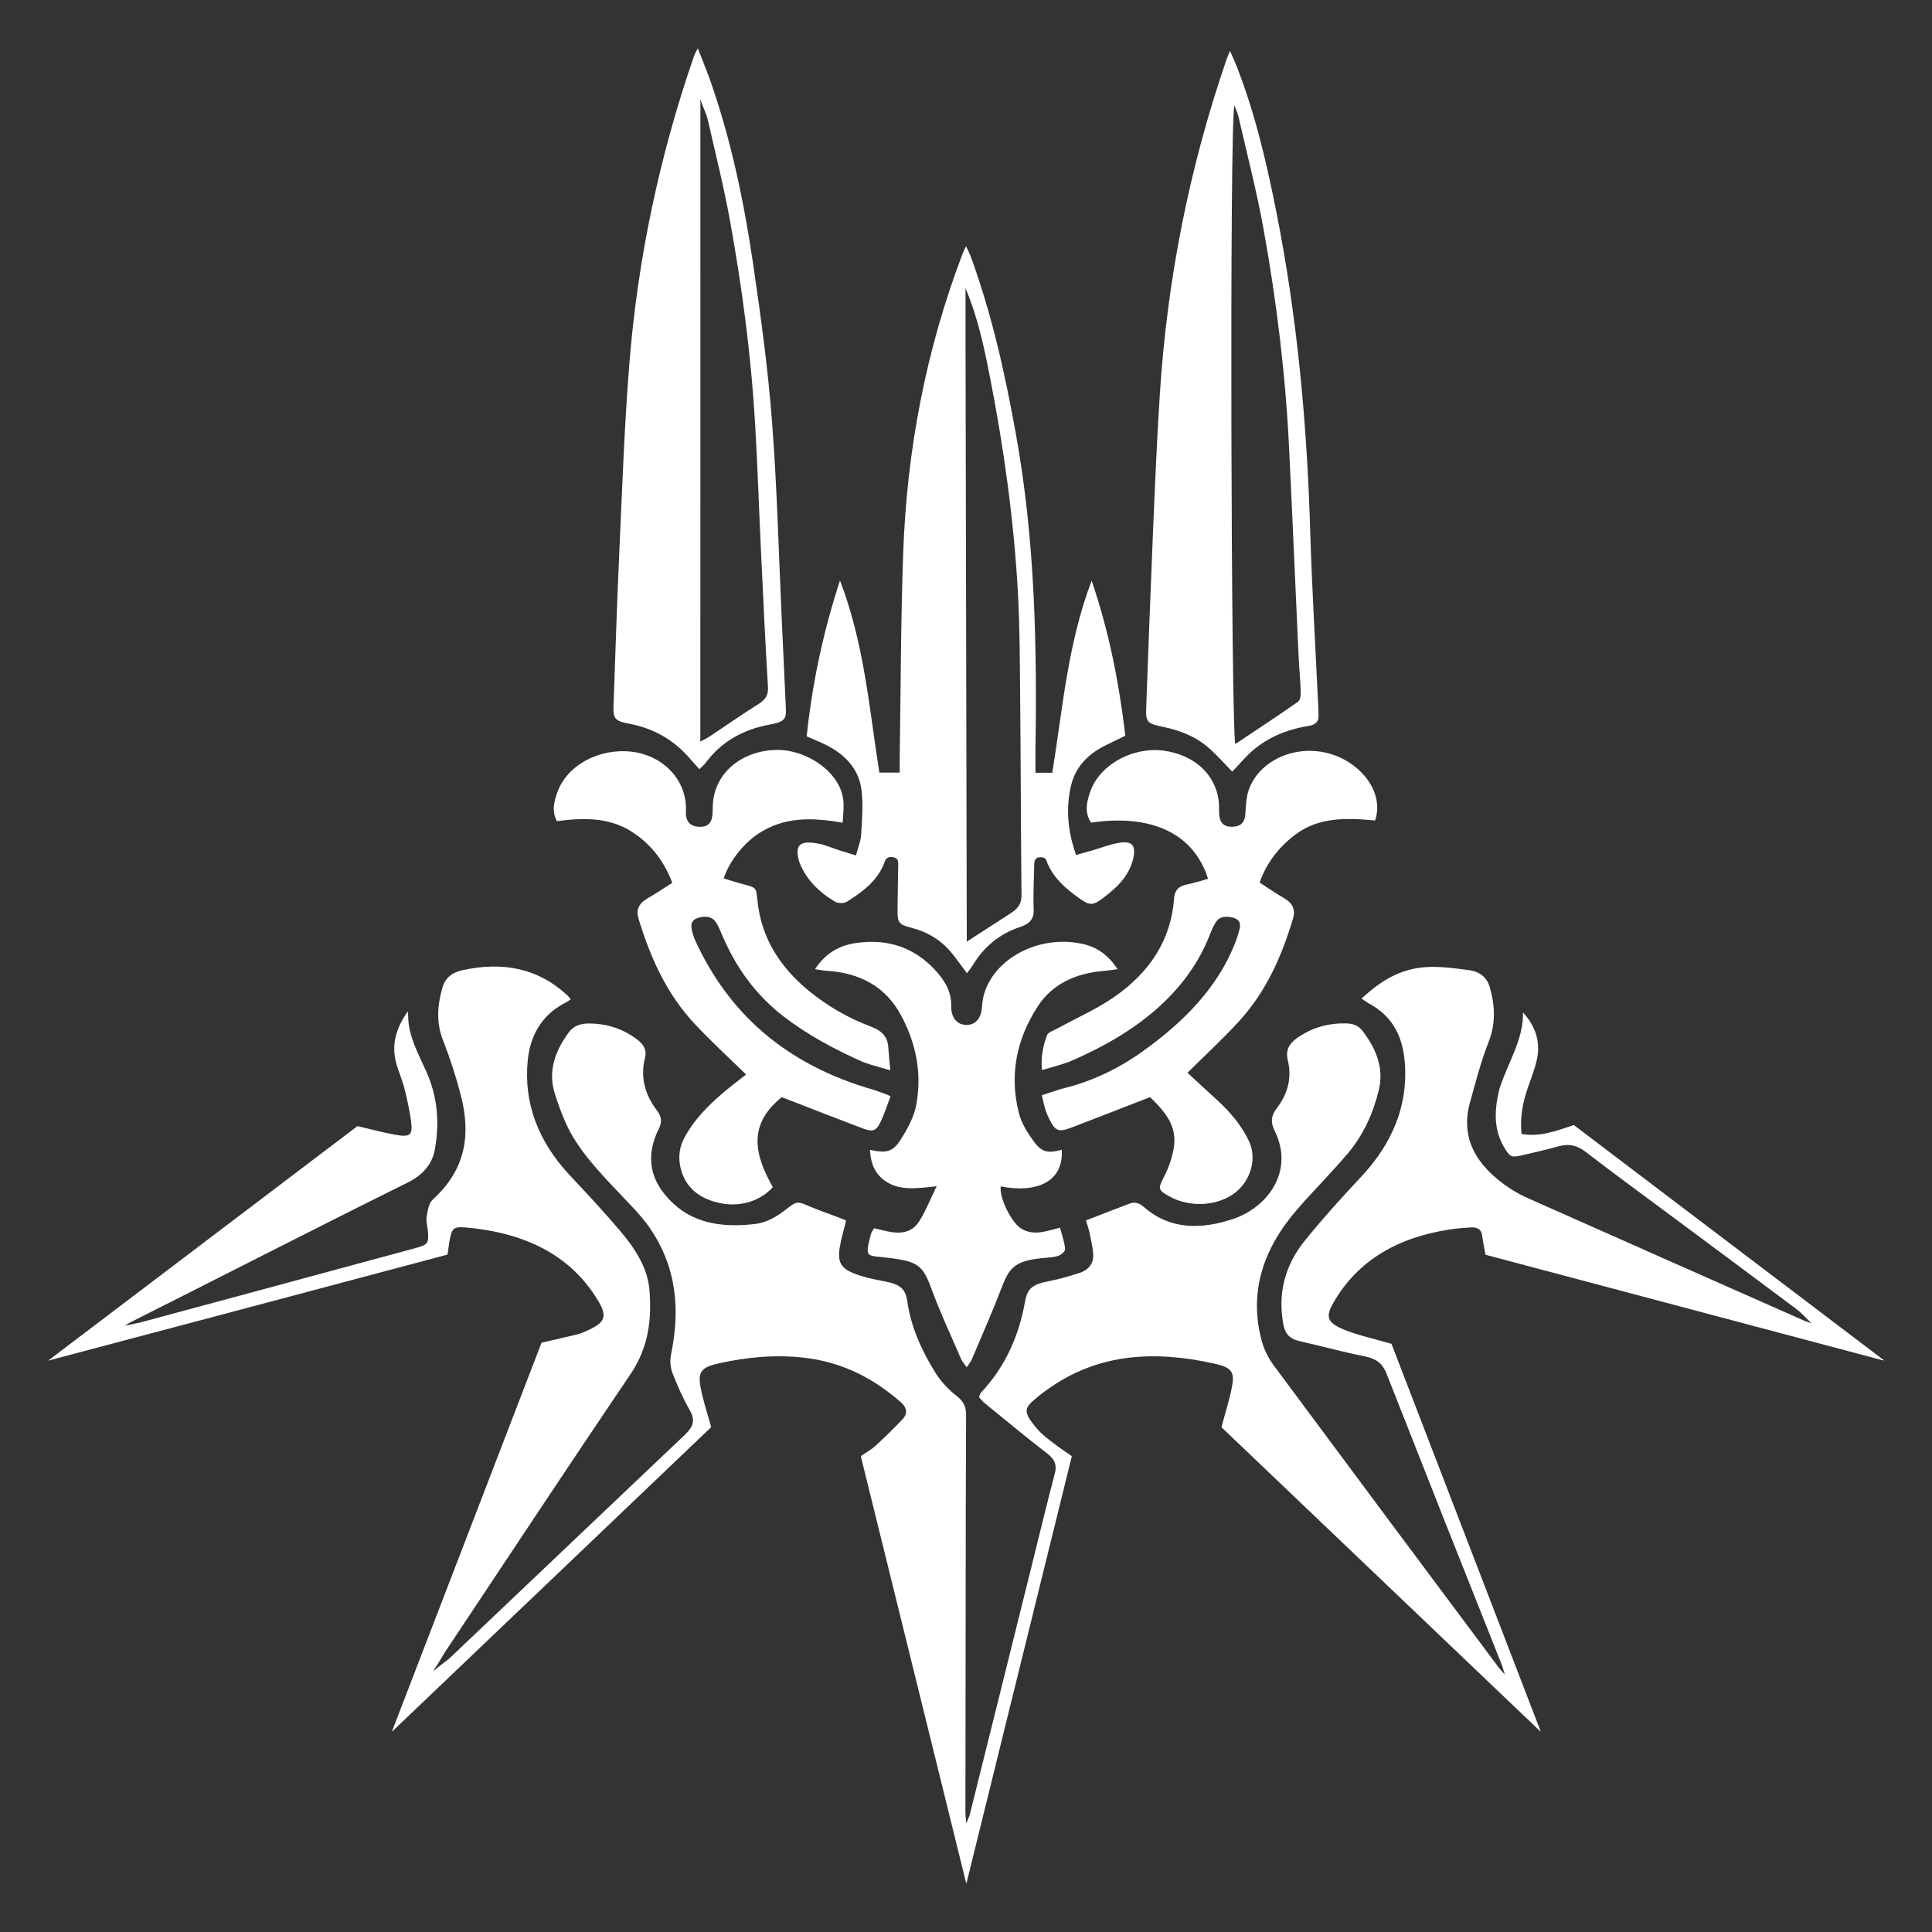 <?xml version="1.0" encoding="utf-8"?>
<!-- Generator: Adobe Illustrator 25.2.1, SVG Export Plug-In . SVG Version: 6.00 Build 0)  -->
<svg version="1.1" id="Calque_1" xmlns="http://www.w3.org/2000/svg" xmlns:xlink="http://www.w3.org/1999/xlink" x="0px" y="0px"
	 viewBox="0 0 40 40" style="enable-background:new 0 0 40 40;" xml:space="preserve">
<rect x="0" y="0" width="40" height="40" fill="#333333" stroke="none"/>
<style type="text/css">
	.st0{fill:#FFFFFF;}
</style>
<path class="st0" d="M9.306,34.334c1.624-1.544,3.249-3.087,4.875-4.63
	c0.173-0.163,0.218-0.3,0.103-0.501c-0.142-0.25-0.259-0.511-0.361-0.775
	c-0.045-0.122-0.056-0.251-0.031-0.377c0.192-0.929,0.125-1.826-0.459-2.656
	c-0.167-0.237-0.384-0.451-0.589-0.668c-0.43-0.455-0.868-0.906-1.121-1.455
	c-0.094-0.205-0.169-0.417-0.236-0.629c-0.144-0.457-0.002-0.871,0.284-1.262
	c0.102-0.14,0.242-0.194,0.438-0.191c0.38,0.006,0.702,0.119,0.98,0.329
	c0.139,0.105,0.207,0.221,0.164,0.39c-0.098,0.385-0.005,0.749,0.246,1.079
	c0.098,0.129,0.115,0.235,0.041,0.383c-0.282,0.563-0.197,1.086,0.3,1.546
	c0.459,0.426,1.05,0.499,1.686,0.425c0.258-0.03,0.465-0.159,0.653-0.307
	c0.215-0.169,0.233-0.166,0.479-0.06c0.181,0.078,0.371,0.142,0.557,0.213
	c0.068,0.026,0.135,0.053,0.203,0.08c0,0,0,0.001,0,0.001
	c-0.048,0.2-0.105,0.381-0.133,0.564c-0.05,0.324,0.035,0.447,0.398,0.569
	c0.17,0.058,0.352,0.092,0.531,0.127c0.32,0.061,0.432,0.146,0.472,0.423
	c0.077,0.527,0.297,1.015,0.587,1.479c0.111,0.177,0.269,0.343,0.444,0.48
	c0.147,0.115,0.185,0.232,0.185,0.386c-0.006,1.299-0.009,2.598-0.009,3.897
	c-0.002,1.446-0.004,2.893-0.005,4.339c0,0.046,0.009,0.11,0.016,0.216
	c0,0,0.001,0.001,0.001,0c0-0,0-0,0.001-0
	c0.011-0.02,0.063-0.154,0.068-0.164l0.001-0.001
	c0.443-1.79,0.895-3.585,1.337-5.375c0.14-0.568,0.278-1.135,0.427-1.702
	c0.044-0.169,0.005-0.289-0.153-0.41c-0.444-0.343-0.873-0.7-1.307-1.053
	c-0.041-0.033-0.071-0.075-0.109-0.116c-0-0-0-0,0-0.001
	c0.015-0.035,0.019-0.07,0.041-0.094c0.518-0.555,0.787-1.194,0.911-1.883
	c0.051-0.282,0.158-0.361,0.504-0.427c0.207-0.04,0.409-0.1,0.609-0.163
	c0.218-0.069,0.316-0.216,0.298-0.406c-0.013-0.146-0.046-0.291-0.076-0.435
	c-0.016-0.078-0.045-0.155-0.074-0.25c-0-0-0-0.001,0-0.001
	c0.31-0.12,0.606-0.237,0.905-0.349c0.125-0.047,0.217,0.003,0.307,0.081
	c0.54,0.466,1.187,0.455,1.838,0.236c0.702-0.236,1.275-0.979,0.857-1.825
	c-0.092-0.187-0.069-0.316,0.05-0.474c0.228-0.301,0.31-0.637,0.222-0.987
	c-0.054-0.218,0.039-0.359,0.231-0.486c0.287-0.19,0.608-0.283,0.975-0.276
	c0.152,0.003,0.262,0.051,0.341,0.155c0.288,0.377,0.448,0.776,0.336,1.231
	c-0.115,0.47-0.311,0.914-0.639,1.305c-0.331,0.393-0.703,0.762-1.041,1.151
	c-0.719,0.826-1.018,1.737-0.737,2.75c0.05,0.174,0.133,0.341,0.246,0.493
	c1.548,2.087,3.101,4.172,4.657,6.254c0.02,0.026,0.066,0.077,0.123,0.14
	c0,0,0.001,0,0.001-0c0-0,0-0,0-0.001
	l-0.056-0.182l0,0c-0.802-2.012-1.599-4.026-2.391-6.042
	c-0.079-0.201-0.2-0.31-0.451-0.36c-0.454-0.09-0.899-0.213-1.35-0.315
	c-0.221-0.05-0.303-0.166-0.337-0.349c-0.115-0.627,0.023-1.21,0.444-1.731
	c0.366-0.452,0.76-0.889,1.163-1.319c0.648-0.69,0.971-1.467,0.91-2.343
	c-0.036-0.508-0.213-0.971-0.761-1.258l0,0c-0.058-0.039-0.07-0.049-0.136-0.091
	c-0-0-0-0.001-0-0.001c0-0,0-0,0-0
	c0.381-0.357,0.805-0.632,1.385-0.655c0.278-0.011,0.562,0.029,0.84,0.066
	c0.233,0.031,0.375,0.16,0.43,0.355c0.108,0.379,0.126,0.749-0.025,1.132
	c-0.161,0.409-0.269,0.833-0.386,1.254c-0.208,0.75,0.143,1.324,0.832,1.781
	c0.123,0.08,0.255,0.15,0.393,0.21c1.901,0.845,3.803,1.688,5.706,2.53l0,0
	c0.005,0.001,0.114,0.039,0.135,0.046c0,0,0.001,0,0.001-0
	c0-0,0-0.001-0-0.001c-0.071-0.069-0.217-0.222-0.296-0.281
	c-0.902-0.674-1.805-1.347-2.71-2.018c-0.554-0.412-1.113-0.819-1.657-1.24
	c-0.179-0.138-0.351-0.183-0.581-0.118c-0.239,0.069-0.485,0.12-0.728,0.179
	c-0.23,0.055-0.26,0.043-0.369-0.13c-0.241-0.384-0.22-0.787-0.127-1.196
	c0.007-0.032,0.018-0.064,0.028-0.095c0.167-0.506,0.482-0.979,0.471-1.53
	c-0-0,0-0.001,0.001-0.001c0-0,0.001,0,0.001,0
	c0.27,0.299,0.364,0.626,0.284,0.98c-0.043,0.192-0.117,0.379-0.182,0.567
	c-0.107,0.307-0.171,0.618-0.134,0.966c-0,0,0,0.001,0.001,0.001
	c0.384,0.068,0.717-0.064,1.082-0.183c0-0,0.001-0,0.001,0L39,28.159
	l-0.006,0.008l-8.238-2.189c-0-0-0.001-0-0.001-0.001
	c-0.025-0.144-0.053-0.272-0.069-0.4c-0.015-0.125-0.099-0.173-0.235-0.165
	c-0.146,0.008-0.291,0.022-0.435,0.043c-1.099,0.167-1.913,0.657-2.404,1.507
	c-0.173,0.3-0.142,0.422,0.224,0.57c0.294,0.119,0.617,0.186,0.972,0.29
	c0,0,0,0,0.001,0c1.02,2.648,2.056,5.34,3.092,8.032
	c0,0,0,0.001-0,0.001c-0,0-0.001,0-0.001-0
	l-6.611-6.306c-0-0-0-0,0-0.001
	c0.08-0.303,0.17-0.577,0.221-0.855c0.054-0.297-0.021-0.382-0.365-0.46
	c-1.232-0.277-2.394-0.214-3.417,0.506c-0.06,0.042-0.122,0.082-0.177,0.127
	c-0.337,0.28-0.425,0.317-0.057,0.74c0.091,0.104,0.212,0.191,0.326,0.28
	c0.114,0.088,0.237,0.168,0.371,0.262c0,0,0,0.001,0,0.001
	c-0.728,2.952-1.456,5.902-2.183,8.849C20.008,39,20.008,39,20.007,39
	c-0-0-0.001-0-0.001-0.001c-0.724-2.933-1.452-5.883-2.184-8.851
	c-0-0-0-0.001,0-0.001c0.097-0.067,0.212-0.129,0.301-0.211
	c0.196-0.179,0.385-0.364,0.565-0.554c0.113-0.12,0.085-0.244-0.04-0.353
	c-0.547-0.479-1.189-0.823-1.982-0.917c-0.594-0.071-1.187-0.017-1.767,0.111
	c-0.373,0.082-0.453,0.169-0.396,0.491c0.047,0.264,0.136,0.522,0.221,0.833
	c0,0,0,0,0,0.001c-2.173,2.073-4.392,4.19-6.61,6.306
	c-0,0-0.001,0.001-0.001,0c-0-0-0.001-0.001-0-0.001l0,0
	c1.035-2.689,2.067-5.373,3.099-8.054c0-0,0-0,0.001,0
	c0.26-0.06,0.503-0.115,0.744-0.173c0.056-0.013,0.108-0.037,0.16-0.059
	c0.423-0.183,0.47-0.303,0.252-0.66c-0.565-0.927-1.502-1.381-2.705-1.492
	c-0.262-0.024-0.302,0.008-0.347,0.223c-0.022,0.104-0.032,0.209-0.051,0.336
	c0,0-0,0.001-0.001,0.001c-2.748,0.732-5.502,1.464-8.264,2.195
	c-0.001,0-0.001-0-0.001-0.001c-0-0,0-0.001,0-0.001
	l6.401-4.853c0-0,0.001-0,0.001,0c0.275,0.064,0.523,0.132,0.777,0.178
	c0.299,0.054,0.364,0.012,0.336-0.236c-0.027-0.242-0.083-0.484-0.142-0.722
	c-0.043-0.175-0.121-0.344-0.169-0.52c-0.103-0.376-0.011-0.724,0.238-1.072
	c0-0,0.001-0.001,0.001-0c0,0,0,0,0.001,0
	c0.007,0.052,0.006,0.092,0.007,0.119c0.012,0.412,0.216,0.763,0.382,1.139
	c0.229,0.517,0.268,1.052,0.171,1.592c-0.054,0.304-0.237,0.529-0.572,0.695
	c-1.92,0.952-3.821,1.929-5.734,2.89c-0.015,0.008,0,0-0.082,0.049
	c-0.001,0-0.036,0.02-0.035,0.02c0.123-0.02,0.175-0.039,0.314-0.064
	c1.89-0.509,3.78-1.02,5.669-1.532c0.303-0.082,0.316-0.102,0.294-0.368
	c-0.008-0.098-0.041-0.198-0.025-0.292c0.022-0.124,0.039-0.276,0.131-0.36
	c0.693-0.628,0.782-1.364,0.577-2.153c-0.098-0.383-0.22-0.761-0.366-1.133
	c-0.149-0.374-0.12-0.737-0.012-1.108c0.055-0.186,0.19-0.3,0.405-0.348
	c0.847-0.19,1.58-0.038,2.176,0.516c0.028,0.026,0.052,0.054,0.072,0.084
	c0,0,0,0.001,0,0.001c-0.07,0.049-0.067,0.049-0.105,0.068
	c-0.526,0.266-0.738,0.722-0.785,1.199c-0.086,0.884,0.217,1.677,0.872,2.377
	c0.355,0.379,0.71,0.758,1.042,1.151c0.312,0.369,0.571,0.768,0.607,1.23
	c0.047,0.6-0.018,1.179-0.388,1.727c-1.292,1.91-2.561,3.832-3.837,5.749
	c-0.054,0.081-0.1,0.165-0.15,0.248c0,0-0.109,0.163-0.108,0.163"/>
<path class="st0" d="M21.439,15.999h0.347c0.216-1.312,0.312-2.649,0.815-3.977
	c0.37,1.081,0.569,2.138,0.698,3.21c-0.16,0.078-0.303,0.145-0.443,0.217
	c-0.369,0.189-0.599,0.464-0.682,0.819c-0.11,0.473-0.07,0.938,0.105,1.433
	c0.127-0.035,0.231-0.064,0.335-0.094c0.183-0.053,0.361-0.124,0.549-0.156
	c0.252-0.043,0.344,0.035,0.312,0.253c-0.047,0.322-0.25,0.581-0.524,0.8
	c-0.353,0.282-0.365,0.277-0.735-0.002c-0.235-0.177-0.425-0.379-0.532-0.633
	c-0.021-0.049-0.019-0.118-0.135-0.121c-0.119-0.003-0.135,0.072-0.136,0.149
	c-0.007,0.31-0.024,0.621-0.012,0.932c0.008,0.193-0.073,0.294-0.289,0.366
	c-0.443,0.148-0.751,0.428-0.967,0.781c-0.033,0.055-0.076,0.105-0.125,0.174
	c-0.121-0.16-0.218-0.301-0.328-0.433c-0.207-0.249-0.482-0.422-0.832-0.511
	c-0.237-0.061-0.277-0.105-0.277-0.315c0-0.318,0.01-0.637,0.013-0.956
	c0.001-0.08,0.017-0.174-0.121-0.19c-0.131-0.014-0.146,0.066-0.179,0.15
	c-0.136,0.341-0.438,0.573-0.77,0.778c-0.052,0.032-0.179,0.031-0.232-0.001
	c-0.347-0.205-0.608-0.471-0.742-0.816c-0.004-0.011-0.008-0.022-0.011-0.034
	c-0.089-0.333,0.022-0.431,0.414-0.353c0.149,0.03,0.29,0.093,0.434,0.139
	c0.096,0.031,0.192,0.06,0.332,0.103c0.043-0.162,0.1-0.292,0.108-0.425
	c0.018-0.308,0.045-0.62,0.008-0.926c-0.055-0.455-0.365-0.781-0.849-0.99
	c-0.087-0.037-0.173-0.075-0.287-0.125c0.114-1.069,0.33-2.126,0.69-3.227
	c0.507,1.325,0.605,2.655,0.815,3.978h0.421c0-0.095-0.001-0.182,0-0.269
	c0.022-1.429,0.022-2.859,0.073-4.288c0.076-2.108,0.464-4.176,1.23-6.189
	c0.014-0.038,0.034-0.075,0.07-0.153c0.045,0.097,0.078,0.157,0.101,0.221
	c0.44,1.205,0.711,2.441,0.935,3.685c0.398,2.206,0.437,4.425,0.401,6.649
	C21.438,15.764,21.439,15.876,21.439,15.999z M20.936,18.901
	c0.155-0.102,0.215-0.206,0.213-0.368c-0.014-1.372-0.015-2.744-0.028-4.116
	c-0.007-0.727-0.007-1.454-0.048-2.18c-0.084-1.477-0.287-2.945-0.572-4.404
	c-0.123-0.63-0.254-1.259-0.511-1.864c0,0.324-0.001,0.647,0,0.97
	c0.009,4.124,0.016,8.433,0.026,12.557"/>
<path class="st0" d="M14.447,1c0.107,0.277,0.199,0.496,0.276,0.719
	c0.419,1.21,0.677,2.449,0.862,3.697c0.163,1.102,0.314,2.206,0.399,3.313
	c0.106,1.377,0.139,2.758,0.203,4.137c0.027,0.588,0.056,1.175,0.082,1.763
	c0.01,0.226,0.014,0.311-0.319,0.37c-0.573,0.101-1.031,0.371-1.343,0.799
	c-0.029,0.039-0.071,0.072-0.127,0.127c-0.063-0.071-0.115-0.125-0.163-0.182
	c-0.319-0.381-0.729-0.653-1.281-0.757c-0.303-0.057-0.343-0.104-0.334-0.37
	c0.039-1.086,0.073-2.172,0.123-3.257c0.058-1.273,0.103-2.547,0.204-3.818
	c0.171-2.16,0.62-4.299,1.339-6.378C14.379,1.126,14.401,1.092,14.447,1z
	 M14.5,15.355c0.105-0.058,0.154-0.082,0.198-0.111
	c0.335-0.223,0.664-0.454,1.008-0.669c0.15-0.094,0.203-0.192,0.194-0.349
	c-0.055-0.913-0.098-1.827-0.141-2.741c-0.044-0.914-0.073-1.828-0.127-2.741
	c-0.083-1.395-0.267-2.783-0.516-4.163c-0.126-0.701-0.302-1.396-0.46-2.093
	c-0.034-0.15-0.117-0.291-0.155-0.44L14.5,15.355z"/>
<path class="st0" d="M25.513,15.976c-0.161-0.165-0.295-0.314-0.443-0.452
	c-0.269-0.251-0.61-0.399-1-0.477c-0.31-0.062-0.35-0.105-0.34-0.368
	c0.045-1.225,0.09-2.449,0.142-3.674c0.04-0.947,0.08-1.894,0.141-2.84
	c0.151-2.357,0.602-4.673,1.384-6.942c0.013-0.037,0.03-0.073,0.069-0.169
	c0.057,0.131,0.095,0.21,0.127,0.291c0.383,0.972,0.618,1.972,0.82,2.98
	c0.44,2.195,0.645,4.408,0.712,6.632c0.037,1.225,0.111,2.449,0.168,3.673
	c0.003,0.057,0,0.114,0.005,0.171c0.01,0.136-0.054,0.206-0.224,0.233
	c-0.441,0.07-0.829,0.238-1.143,0.509C25.785,15.669,25.665,15.818,25.513,15.976z
	 M25.577,15.404c0.451-0.302,0.879-0.582,1.295-0.874
	c0.051-0.036,0.061-0.132,0.058-0.2c-0.009-0.269-0.035-0.538-0.047-0.807
	c-0.065-1.411-0.124-2.823-0.193-4.234c-0.074-1.527-0.258-3.045-0.531-4.555
	c-0.14-0.773-0.339-1.539-0.515-2.308c-0.019-0.083-0.058-0.163-0.088-0.244
	c-0.103,0.411-0.067,13.012,0.02,13.222L25.577,15.404z"/>
<path class="st0" d="M23.81,22.715c-0.543,0.211-1.071,0.418-1.602,0.621
	c-0.294,0.112-0.353,0.09-0.482-0.164c-0.034-0.068-0.063-0.137-0.085-0.208
	c-0.027-0.086-0.044-0.174-0.071-0.288c0.138-0.046,0.272-0.092,0.403-0.132
	c0.63-0.149,1.182-0.418,1.677-0.771c0.843-0.602,1.534-1.3,1.899-2.193
	c0.048-0.115,0.087-0.233,0.117-0.352c0.025-0.103-0.002-0.198-0.147-0.231
	c-0.144-0.033-0.274-0.024-0.35,0.102c-0.04,0.065-0.074,0.133-0.101,0.203
	c-0.478,1.281-1.601,2.116-2.938,2.684c-0.16,0.059-0.342,0.105-0.557,0.169
	c-0.028-0.272,0.024-0.502,0.105-0.724c0.022-0.061,0.144-0.098,0.223-0.142
	c0.382-0.21,0.791-0.391,1.143-0.631c0.769-0.524,1.203-1.211,1.263-2.048
	c0.012-0.162,0.076-0.259,0.269-0.298c0.148-0.03,0.291-0.078,0.435-0.117
	c-0.291-0.933-1.165-1.35-2.422-1.163c-0.148-0.224-0.086-0.456-0.002-0.678
	c0.203-0.533,0.872-0.891,1.492-0.814c0.677,0.084,1.142,0.543,1.16,1.145
	c0.002,0.057-0.002,0.115,0.002,0.171c0.013,0.182,0.098,0.264,0.266,0.261
	c0.178-0.003,0.262-0.082,0.276-0.256c0.011-0.13,0.012-0.262,0.039-0.39
	c0.132-0.618,0.832-1.028,1.551-0.903c0.734,0.127,1.309,0.801,1.096,1.42
	c-0.576-0.057-1.159-0.074-1.64,0.284c-0.358,0.267-0.605,0.592-0.75,1
	c0.166,0.107,0.329,0.221,0.503,0.321c0.185,0.108,0.243,0.245,0.189,0.424
	c-0.23,0.765-0.545,1.502-1.125,2.135c-0.342,0.373-0.722,0.722-1.061,1.058
	c0.191,0.176,0.391,0.363,0.595,0.548c0.287,0.26,0.529,0.545,0.683,0.877
	c0.171,0.368,0.019,0.852-0.338,1.093c-0.368,0.249-0.907,0.267-1.311,0.044
	c-0.232-0.127-0.242-0.163-0.13-0.378c0.048-0.089,0.089-0.181,0.124-0.275
	C24.419,23.525,24.332,23.209,23.81,22.715z"/>
<path class="st0" d="M18.438,22.698c-0.072,0.186-0.129,0.375-0.218,0.552
	c-0.086,0.171-0.158,0.188-0.367,0.109c-0.515-0.194-1.026-0.395-1.538-0.593
	c-0.043-0.017-0.087-0.033-0.13-0.049c-0.727,0.582-0.547,1.22-0.185,1.86
	c-0.248,0.288-0.68,0.42-1.09,0.333c-0.463-0.097-0.736-0.354-0.822-0.743
	c-0.047-0.211-0.025-0.417,0.086-0.621c0.232-0.426,0.593-0.764,0.991-1.08
	c0.098-0.077,0.197-0.153,0.282-0.219c-0.36-0.352-0.72-0.682-1.05-1.033
	c-0.608-0.647-0.936-1.405-1.177-2.194c-0.054-0.178,0.002-0.317,0.19-0.423
	c0.169-0.095,0.327-0.204,0.509-0.319c-0.164-0.431-0.426-0.801-0.864-1.073
	c-0.458-0.284-0.98-0.276-1.525-0.204c-0.113-0.212-0.057-0.412,0.012-0.603
	c0.201-0.557,0.86-0.911,1.532-0.835c0.636,0.072,1.109,0.551,1.128,1.143
	c0.002,0.057-0.004,0.115,0.001,0.171c0.015,0.152,0.107,0.233,0.268,0.241
	c0.164,0.008,0.256-0.064,0.277-0.226c0.012-0.097,0.005-0.196,0.015-0.293
	c0.06-0.604,0.589-1.046,1.281-1.072c0.625-0.024,1.289,0.42,1.403,0.958
	c0.036,0.171,0.011,0.343-0.001,0.549c-0.655-0.118-1.225-0.118-1.746,0.227
	c-0.306,0.203-0.602,0.57-0.716,0.925c0.084,0.026,0.171,0.055,0.258,0.08
	c0.466,0.135,0.399,0.056,0.45,0.459c0.09,0.703,0.451,1.293,1.049,1.785
	c0.379,0.311,0.81,0.565,1.293,0.746c0.239,0.09,0.344,0.22,0.357,0.426
	c0.009,0.144,0.025,0.287,0.043,0.477c-0.221-0.065-0.391-0.104-0.561-0.169
	c-0.587-0.259-1.143-0.558-1.636-0.935c-0.62-0.475-1.021-1.064-1.297-1.721
	c-0.035-0.084-0.07-0.171-0.124-0.247c-0.083-0.118-0.216-0.126-0.359-0.085
	c-0.14,0.041-0.157,0.135-0.135,0.239c0.013,0.073,0.035,0.144,0.064,0.213
	c0.681,1.499,1.857,2.584,3.702,3.11c0.074,0.021,0.151,0.056,0.224,0.079
	C18.336,22.652,18.356,22.655,18.438,22.698z"/>
<path class="st0" d="M16.874,20.066c0.204-0.312,0.476-0.49,0.856-0.543
	c0.671-0.095,1.201,0.106,1.617,0.546c0.21,0.223,0.355,0.462,0.347,0.759
	c-0.006,0.251,0.134,0.399,0.328,0.392c0.184-0.006,0.298-0.148,0.31-0.385
	c0.046-0.866,1.07-1.507,2.067-1.296c0.308,0.065,0.542,0.227,0.739,0.527
	c-0.101,0.013-0.189,0.027-0.278,0.035c-0.605,0.048-1.08,0.283-1.371,0.73
	c-0.455,0.698-0.594,1.447-0.39,2.227c0.053,0.202,0.175,0.398,0.306,0.576
	c0.166,0.226,0.292,0.248,0.577,0.171c0.046,0.678-0.546,0.902-1.263,0.758
	c-0.032,0.231,0.212,0.735,0.417,0.869c0.144,0.094,0.304,0.102,0.471,0.07
	c0.102-0.02,0.201-0.049,0.34-0.084c0.042,0.163,0.094,0.302,0.105,0.443
	c0.004,0.046-0.084,0.122-0.149,0.142c-0.107,0.034-0.229,0.034-0.345,0.047
	c-0.518,0.059-0.653,0.173-0.81,0.584c-0.192,0.504-0.412,1.001-0.623,1.5
	c-0.022,0.053-0.062,0.1-0.109,0.175c-0.048-0.069-0.094-0.117-0.117-0.171
	c-0.208-0.483-0.433-0.961-0.613-1.451c-0.176-0.48-0.273-0.569-0.877-0.643
	c-0.488-0.06-0.505,0.015-0.379-0.49c0.009-0.037,0.037-0.071,0.066-0.124
	c0.102,0.023,0.193,0.045,0.284,0.065c0.309,0.066,0.523,0.005,0.664-0.229
	c0.13-0.215,0.222-0.446,0.348-0.706c-0.433,0.047-0.814,0.106-1.12-0.152
	c-0.197-0.166-0.246-0.375-0.26-0.602c0.333,0.073,0.468,0.048,0.631-0.205
	c0.146-0.226,0.28-0.474,0.327-0.725c0.12-0.643,0.002-1.27-0.32-1.864
	c-0.304-0.562-0.821-0.876-1.564-0.915C17.03,20.093,16.974,20.08,16.874,20.066
	z"/>
</svg>
